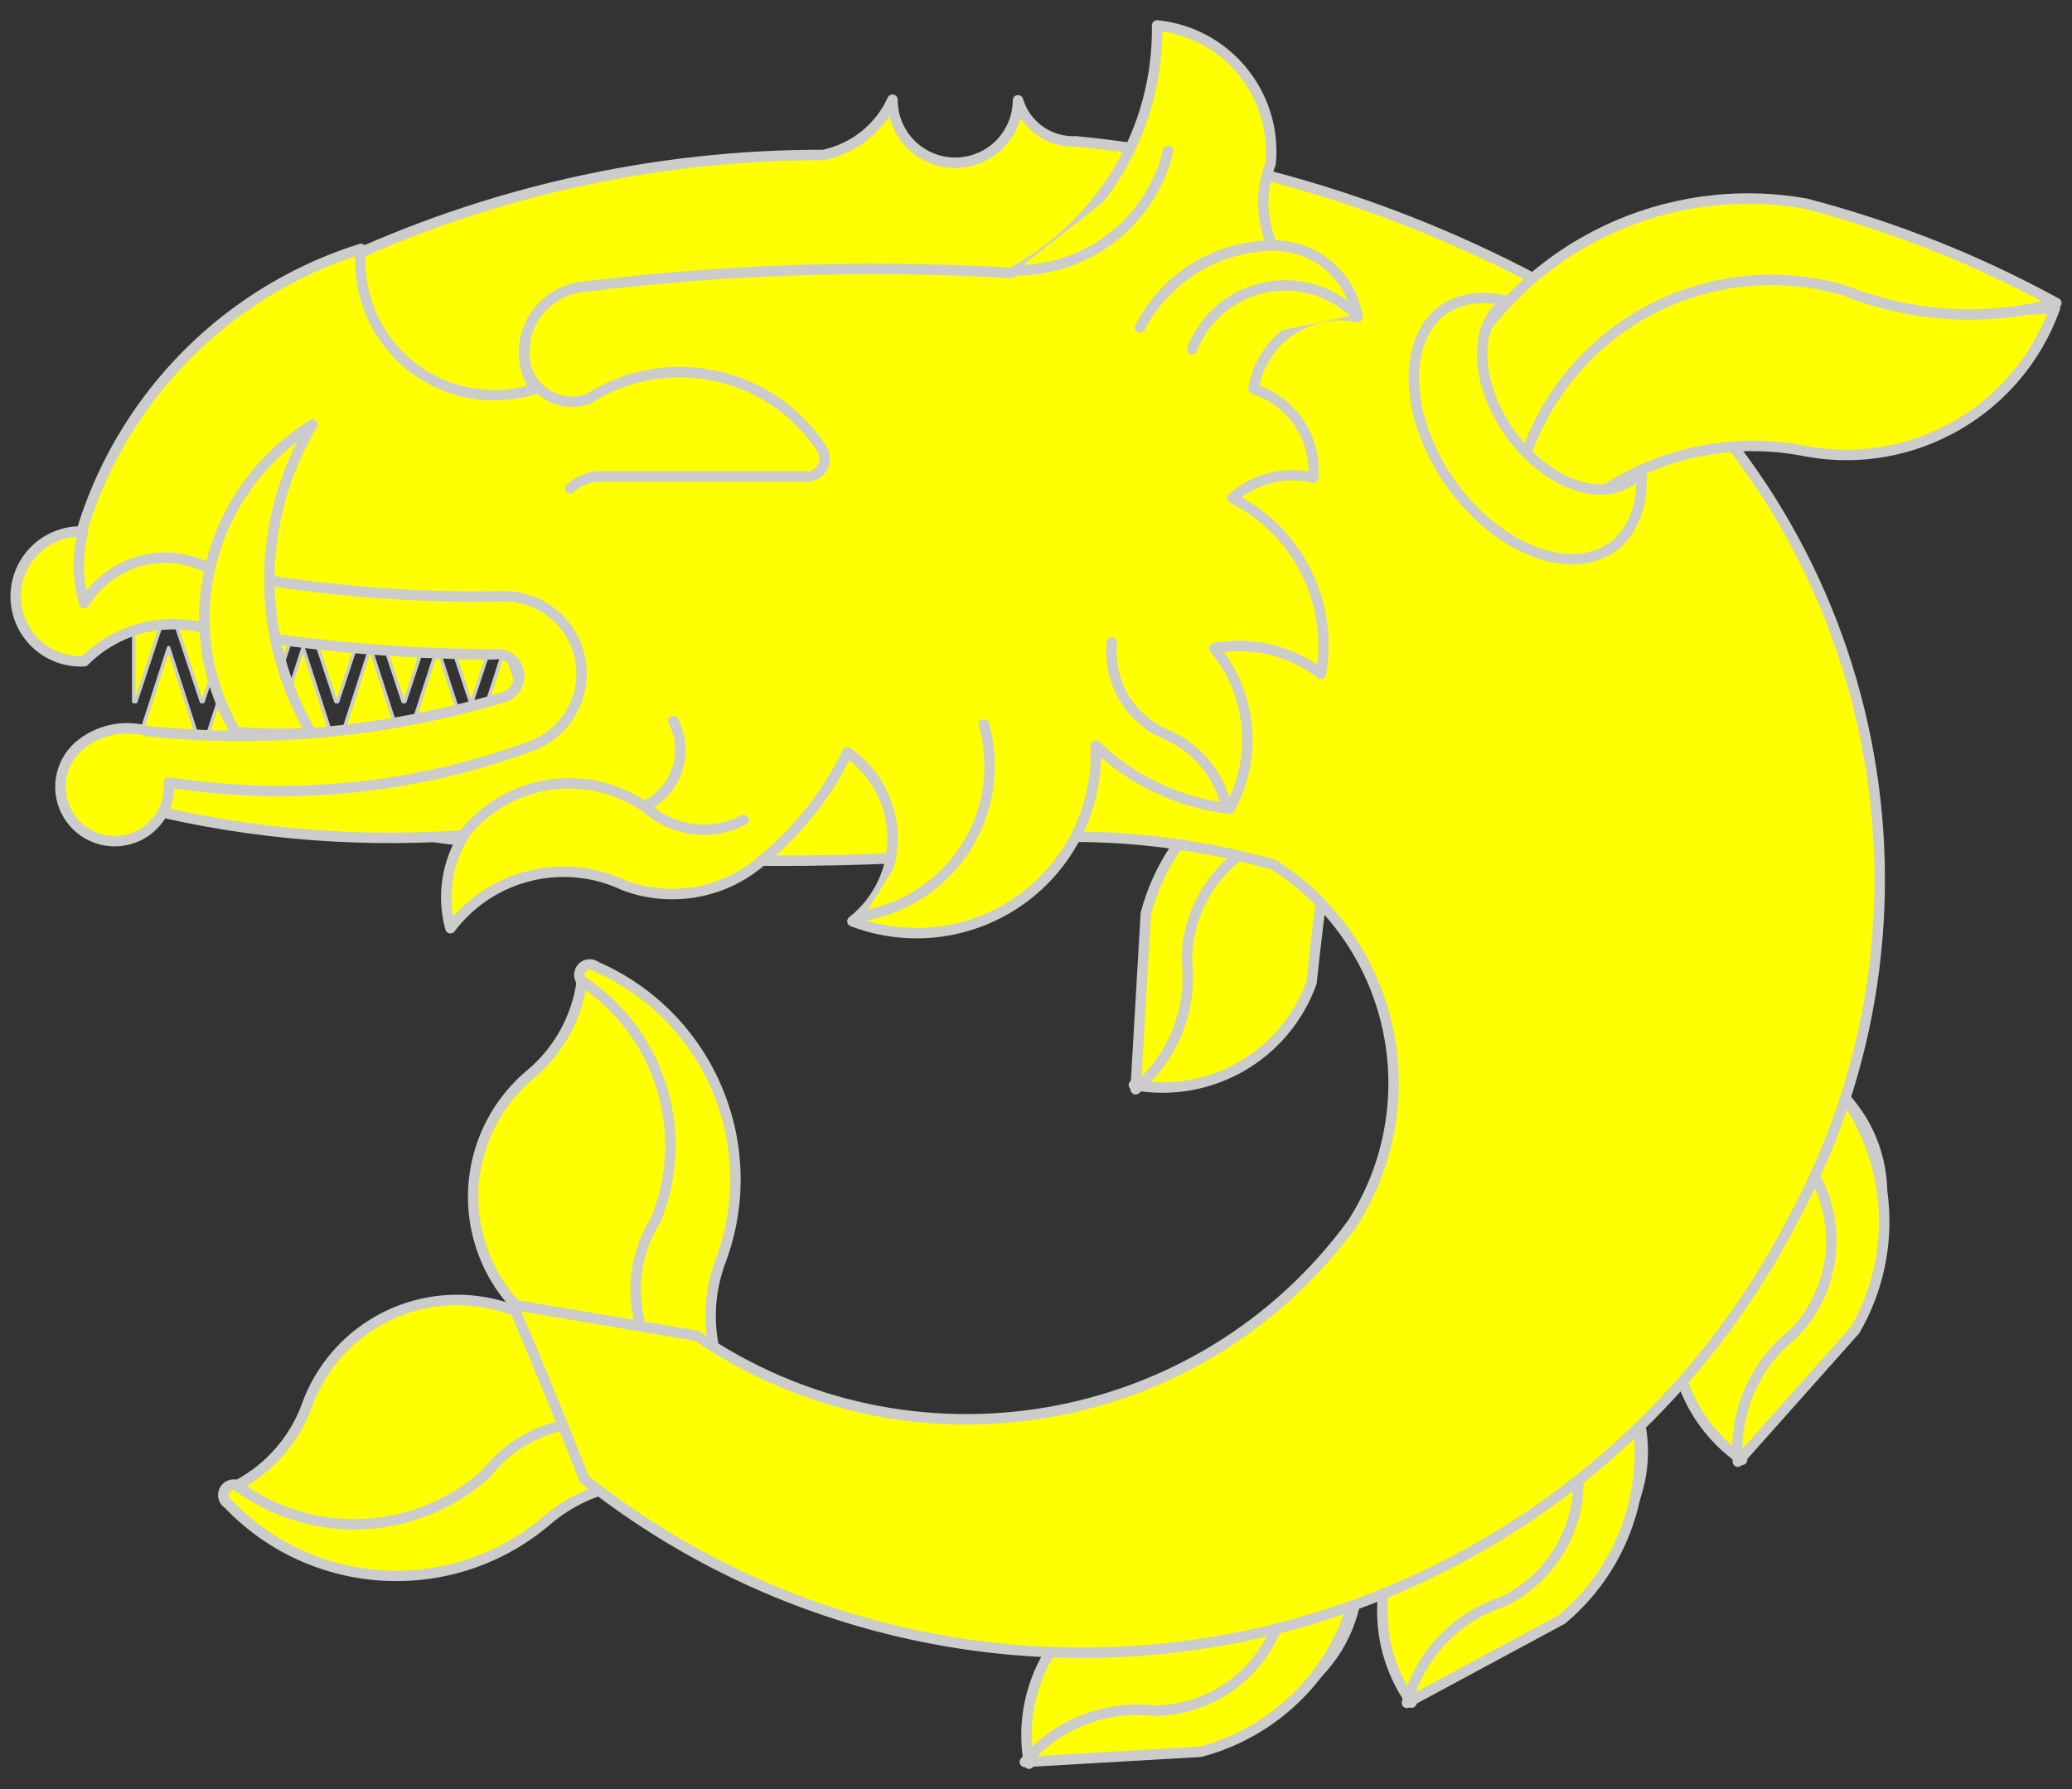 <?xml version="1.0" encoding="UTF-8" standalone="no"?>
<!DOCTYPE svg PUBLIC "-//W3C//DTD SVG 1.1//EN" "http://www.w3.org/Graphics/SVG/1.1/DTD/svg11.dtd">
<svg xmlns:dc="http://purl.org/dc/elements/1.1/" xmlns:xl="http://www.w3.org/1999/xlink" version="1.1" xmlns="http://www.w3.org/2000/svg" viewBox="33.75 76.5 297 256.5" width="297" height="256.5">

  <rect x="33.75" y="76.5" width="297" height="256.5" fill="#333333" stroke="none"/>

  <g id="Whale_Embowed" fill-opacity="1" stroke-dasharray="none" stroke="none" stroke-opacity="1" fill="#ffff00">
    <title>Whale Embowed</title>
    <g id="Whale_Embowed: Layer 2" >
      <title>Layer 2</title>
      <g id="Group_3">
        <g id="Graphic_38">
          <title>path116</title>
          <path d="M 226.146 185.077 C 220.398 184.321 214.6 186.052 210.208 189.836 C 205.816 193.62 203.246 199.098 203.144 204.894 L 201.665 219.092 C 202.169 224.042 200.149 228.914 196.289 232.054 C 207.225 234.052 217.999 227.837 221.744 217.369 C 222.875 206.562 224.343 195.793 226.146 185.077 Z" fill="#ff0000"/>
          <path d="M 226.146 185.077 C 220.398 184.321 214.6 186.052 210.208 189.836 C 205.816 193.62 203.246 199.098 203.144 204.894 L 201.665 219.092 C 202.169 224.042 200.149 228.914 196.289 232.054 C 207.225 234.052 217.999 227.837 221.744 217.369 C 222.875 206.562 224.343 195.793 226.146 185.077 Z" stroke="#cccccc" stroke-linecap="round" stroke-linejoin="round" stroke-width="1.5"/>
        </g>
        <g id="Graphic_37">
          <title>path121</title>
          <path d="M 196.533 232.665 C 201.943 228.088 204.7 221.104 203.875 214.065 C 203.926 208.956 206.028 204.081 209.709 200.537 C 213.39 196.994 218.341 195.078 223.449 195.222 C 224.311 191.648 225.129 188.064 225.902 184.47 C 212.631 185.363 201.405 194.615 197.994 207.471 Z" fill="#ff0000"/>
          <path d="M 196.533 232.665 C 201.943 228.088 204.7 221.104 203.875 214.065 C 203.926 208.956 206.028 204.081 209.709 200.537 C 213.39 196.994 218.341 195.078 223.449 195.222 C 224.311 191.648 225.129 188.064 225.902 184.47 C 212.631 185.363 201.405 194.615 197.994 207.471 Z" stroke="#cccccc" stroke-linecap="round" stroke-linejoin="round" stroke-width="1.5"/>
        </g>
        <g id="Graphic_36">
          <title>path132</title>
          <path d="M 113.972 268.434 C 107.153 264.914 102.55 258.213 101.714 250.585 C 100.878 242.957 103.919 235.417 109.814 230.504 C 114.125 226.883 116.812 221.691 117.278 216.08 C 128.432 220.372 135.341 231.591 134.155 243.483 C 129.695 254.015 129.564 265.879 133.789 276.507 C 126.929 274.489 120.29 271.784 113.972 268.434 Z" fill="#ff0000"/>
          <path d="M 113.972 268.434 C 107.153 264.914 102.55 258.213 101.714 250.585 C 100.878 242.957 103.919 235.417 109.814 230.504 C 114.125 226.883 116.812 221.691 117.278 216.08 C 128.432 220.372 135.341 231.591 134.155 243.483 C 129.695 254.015 129.564 265.879 133.789 276.507 C 126.929 274.489 120.29 271.784 113.972 268.434 Z" stroke="#cccccc" stroke-linecap="round" stroke-linejoin="round" stroke-width="1.5"/>
        </g>
        <g id="Graphic_35">
          <title>path137</title>
          <path d="M 141.356 280.177 C 134.952 279.345 129.414 275.305 126.666 269.461 C 123.918 263.616 124.34 256.774 127.785 251.312 C 132.851 238.786 128.337 224.427 117.015 217.053 C 116.629 216.435 116.746 215.63 117.29 215.146 C 117.834 214.662 118.648 214.641 119.217 215.096 C 135.386 222.168 143.222 240.632 137.076 257.175 C 134.091 265.04 135.742 273.912 141.356 280.177 Z" fill="#ff0000"/>
          <path d="M 141.356 280.177 C 134.952 279.345 129.414 275.305 126.666 269.461 C 123.918 263.616 124.34 256.774 127.785 251.312 C 132.851 238.786 128.337 224.427 117.015 217.053 C 116.629 216.435 116.746 215.63 117.29 215.146 C 117.834 214.662 118.648 214.641 119.217 215.096 C 135.386 222.168 143.222 240.632 137.076 257.175 C 134.091 265.04 135.742 273.912 141.356 280.177 Z" stroke="#cccccc" stroke-linecap="round" stroke-linejoin="round" stroke-width="1.5"/>
        </g>
        <g id="Graphic_34">
          <title>path145</title>
          <path d="M 114.799 268.944 C 109.159 263.739 101.288 261.707 93.834 263.53 C 86.38 265.353 80.335 270.789 77.734 278.009 C 75.806 283.298 71.846 287.599 66.733 289.956 C 74.581 298.97 87.486 301.625 98.256 296.443 C 106.627 288.65 117.731 284.468 129.163 284.805 C 124.92 279.048 120.108 273.734 114.799 268.944 Z" fill="#ff0000"/>
          <path d="M 114.799 268.944 C 109.159 263.739 101.288 261.707 93.834 263.53 C 86.38 265.353 80.335 270.789 77.734 278.009 C 75.806 283.298 71.846 287.599 66.733 289.956 C 74.581 298.97 87.486 301.625 98.256 296.443 C 106.627 288.65 117.731 284.468 129.163 284.805 C 124.92 279.048 120.108 273.734 114.799 268.944 Z" stroke="#cccccc" stroke-linecap="round" stroke-linejoin="round" stroke-width="1.5"/>
        </g>
        <g id="Graphic_33">
          <title>path150</title>
          <path d="M 135.199 290.659 C 132.227 284.926 126.537 281.104 120.105 280.521 C 113.674 279.938 107.389 282.674 103.434 287.779 C 93.396 296.824 78.359 297.493 67.558 289.376 C 66.845 289.225 66.128 289.61 65.859 290.287 C 65.591 290.964 65.849 291.736 66.471 292.114 C 78.647 304.89 98.678 305.938 112.121 294.504 C 118.491 289.01 127.393 287.527 135.199 290.659 Z" fill="#ff0000"/>
          <path d="M 135.199 290.659 C 132.227 284.926 126.537 281.104 120.105 280.521 C 113.674 279.938 107.389 282.674 103.434 287.779 C 93.396 296.824 78.359 297.493 67.558 289.376 C 66.845 289.225 66.128 289.61 65.859 290.287 C 65.591 290.964 65.849 291.736 66.471 292.114 C 78.647 304.89 98.678 305.938 112.121 294.504 C 118.491 289.01 127.393 287.527 135.199 290.659 Z" stroke="#cccccc" stroke-linecap="round" stroke-linejoin="round" stroke-width="1.5"/>
        </g>
        <g id="Graphic_32">
          <title>path161</title>
          <path d="M 228.235 299.499 C 228.992 305.247 227.26 311.045 223.476 315.437 C 219.692 319.829 214.214 322.399 208.418 322.501 L 194.22 323.98 C 189.27 323.476 184.399 325.496 181.258 329.356 C 179.26 318.42 185.475 307.646 195.943 303.901 C 206.75 302.77 217.519 301.302 228.235 299.499 Z" fill="#ff0000"/>
          <path d="M 228.235 299.499 C 228.992 305.247 227.26 311.045 223.476 315.437 C 219.692 319.829 214.214 322.399 208.418 322.501 L 194.22 323.98 C 189.27 323.476 184.399 325.496 181.258 329.356 C 179.26 318.42 185.475 307.646 195.943 303.901 C 206.75 302.77 217.519 301.302 228.235 299.499 Z" stroke="#cccccc" stroke-linecap="round" stroke-linejoin="round" stroke-width="1.5"/>
        </g>
        <g id="Graphic_31">
          <title>path166</title>
          <path d="M 180.648 329.111 C 185.225 323.701 192.209 320.944 199.248 321.769 C 204.357 321.718 209.232 319.616 212.775 315.935 C 216.319 312.254 218.234 307.303 218.091 302.195 C 221.664 301.333 225.249 300.515 228.843 299.742 C 227.95 313.013 218.698 324.239 205.842 327.65 Z" fill="#ff0000"/>
          <path d="M 180.648 329.111 C 185.225 323.701 192.209 320.944 199.248 321.769 C 204.357 321.718 209.232 319.616 212.775 315.935 C 216.319 312.254 218.234 307.303 218.091 302.195 C 221.664 301.333 225.249 300.515 228.843 299.742 C 227.95 313.013 218.698 324.239 205.842 327.65 Z" stroke="#cccccc" stroke-linecap="round" stroke-linejoin="round" stroke-width="1.5"/>
        </g>
        <g id="Graphic_30">
          <title>path174</title>
          <path d="M 266.038 273.69 C 269.152 278.579 270.034 284.566 268.46 290.145 C 266.887 295.725 263.008 300.369 257.798 302.911 L 245.555 310.252 C 240.856 311.887 237.295 315.777 236.08 320.602 C 229.647 311.536 230.727 299.144 238.631 291.327 C 247.948 285.734 257.088 279.852 266.038 273.69 Z" fill="#ff0000"/>
          <path d="M 266.038 273.69 C 269.152 278.579 270.034 284.566 268.46 290.145 C 266.887 295.725 263.008 300.369 257.798 302.911 L 245.555 310.252 C 240.856 311.887 237.295 315.777 236.08 320.602 C 229.647 311.536 230.727 299.144 238.631 291.327 C 247.948 285.734 257.088 279.852 266.038 273.69 Z" stroke="#cccccc" stroke-linecap="round" stroke-linejoin="round" stroke-width="1.5"/>
        </g>
        <g id="Graphic_29">
          <title>path179</title>
          <path d="M 235.423 320.64 C 237.285 313.802 242.449 308.352 249.177 306.125 C 253.787 303.92 257.316 299.954 258.972 295.12 C 260.628 290.287 260.272 284.99 257.983 280.422 C 260.857 278.13 263.76 275.874 266.691 273.654 C 271.49 286.059 267.849 300.143 257.639 308.668 Z" fill="#ff0000"/>
          <path d="M 235.423 320.64 C 237.285 313.802 242.449 308.352 249.177 306.125 C 253.787 303.92 257.316 299.954 258.972 295.12 C 260.628 290.287 260.272 284.99 257.983 280.422 C 260.857 278.13 263.76 275.874 266.691 273.654 C 271.49 286.059 267.849 300.143 257.639 308.668 Z" stroke="#cccccc" stroke-linecap="round" stroke-linejoin="round" stroke-width="1.5"/>
        </g>
        <g id="Graphic_28">
          <title>path187</title>
          <path d="M 295.565 231.474 C 300.165 235.003 303.04 240.327 303.47 246.108 C 303.9 251.89 301.843 257.58 297.817 261.751 L 288.823 272.836 C 284.967 275.98 282.951 280.853 283.459 285.803 C 274.313 279.483 271.09 267.47 275.844 257.42 C 282.686 248.978 289.263 240.325 295.565 231.474 Z" fill="#ff0000"/>
          <path d="M 295.565 231.474 C 300.165 235.003 303.04 240.327 303.47 246.108 C 303.9 251.89 301.843 257.58 297.817 261.751 L 288.823 272.836 C 284.967 275.98 282.951 280.853 283.459 285.803 C 274.313 279.483 271.09 267.47 275.844 257.42 C 282.686 248.978 289.263 240.325 295.565 231.474 Z" stroke="#cccccc" stroke-linecap="round" stroke-linejoin="round" stroke-width="1.5"/>
        </g>
        <g id="Graphic_27">
          <title>path192</title>
          <path d="M 282.855 286.063 C 282.266 279 285.255 272.113 290.815 267.719 C 294.392 264.071 296.353 259.137 296.256 254.028 C 296.159 248.92 294.012 244.064 290.298 240.554 C 292.216 237.418 294.172 234.305 296.167 231.216 C 304.92 241.232 306.315 255.712 299.636 267.215 Z" fill="#ff0000"/>
          <path d="M 282.855 286.063 C 282.266 279 285.255 272.113 290.815 267.719 C 294.392 264.071 296.353 259.137 296.256 254.028 C 296.159 248.92 294.012 244.064 290.298 240.554 C 292.216 237.418 294.172 234.305 296.167 231.216 C 304.92 241.232 306.315 255.712 299.636 267.215 Z" stroke="#cccccc" stroke-linecap="round" stroke-linejoin="round" stroke-width="1.5"/>
        </g>
        <g id="Graphic_26">
          <title>path197</title>
          <path d="M 117.521 288.589 C 114.212 280.189 110.784 271.837 107.238 263.535 L 133.667 268.024 C 164.202 288.917 205.813 281.766 227.621 251.877 C 232.951 243.574 234.76 233.492 232.648 223.853 C 230.537 214.215 224.678 205.812 216.364 200.498 C 198.738 195.468 180.102 195.132 162.306 199.524 C 139.167 200.578 115.98 199.43 93.058 196.096 C 75.663 191.44 121.932 189.13 119.475 171.291 C 117.017 153.452 66.312 123.559 81.801 114.374 C 103.683 104.045 127.582 98.697 151.779 98.714 C 156.149 97.797 159.823 94.859 161.679 90.798 C 161.664 94.012 163.364 96.99 166.139 98.61 C 168.915 100.23 172.344 100.247 175.135 98.653 C 177.925 97.06 179.654 94.099 179.67 90.885 C 180.757 94.526 184.191 96.954 187.986 96.766 C 215.456 99.471 241.923 108.512 265.307 123.177 C 303.615 154.177 314.316 208.114 290.745 251.39 C 275.004 281.864 246.452 303.695 212.917 310.896 C 179.383 318.098 144.385 309.914 117.521 288.589 Z" fill="#ff0000"/>
          <path d="M 117.521 288.589 C 114.212 280.189 110.784 271.837 107.238 263.535 L 133.667 268.024 C 164.202 288.917 205.813 281.766 227.621 251.877 C 232.951 243.574 234.76 233.492 232.648 223.853 C 230.537 214.215 224.678 205.812 216.364 200.498 C 198.738 195.468 180.102 195.132 162.306 199.524 C 139.167 200.578 115.98 199.43 93.058 196.096 C 75.663 191.44 121.932 189.13 119.475 171.291 C 117.017 153.452 66.312 123.559 81.801 114.374 C 103.683 104.045 127.582 98.697 151.779 98.714 C 156.149 97.797 159.823 94.859 161.679 90.798 C 161.664 94.012 163.364 96.99 166.139 98.61 C 168.915 100.23 172.344 100.247 175.135 98.653 C 177.925 97.06 179.654 94.099 179.67 90.885 C 180.757 94.526 184.191 96.954 187.986 96.766 C 215.456 99.471 241.923 108.512 265.307 123.177 C 303.615 154.177 314.316 208.114 290.745 251.39 C 275.004 281.864 246.452 303.695 212.917 310.896 C 179.383 318.098 144.385 309.914 117.521 288.589 Z" stroke="#cccccc" stroke-linecap="round" stroke-linejoin="round" stroke-width="1.5"/>
        </g>
        <g id="Group_19">
          <g id="Graphic_25">
            <title>path283</title>
            <path d="M 101.411 183.857 L 110.806 183.857 L 106.109 169.358 Z" fill="#e1e1e1"/>
            <path d="M 101.411 183.857 L 110.806 183.857 L 106.109 169.358 Z" stroke="#cccccc" stroke-linecap="round" stroke-linejoin="round" stroke-width=".5"/>
          </g>
          <g id="Graphic_24">
            <title>path288</title>
            <path d="M 91.773 183.857 L 101.168 183.857 L 96.471 169.358 Z" fill="#e1e1e1"/>
            <path d="M 91.773 183.857 L 101.168 183.857 L 96.471 169.358 Z" stroke="#cccccc" stroke-linecap="round" stroke-linejoin="round" stroke-width=".5"/>
          </g>
          <g id="Graphic_23">
            <title>path293</title>
            <path d="M 82.135 183.857 L 91.53 183.857 L 86.832 169.358 Z" fill="#e1e1e1"/>
            <path d="M 82.135 183.857 L 91.53 183.857 L 86.832 169.358 Z" stroke="#cccccc" stroke-linecap="round" stroke-linejoin="round" stroke-width=".5"/>
          </g>
          <g id="Graphic_22">
            <title>path298</title>
            <path d="M 72.496 183.857 L 81.892 183.857 L 77.194 169.358 Z" fill="#e1e1e1"/>
            <path d="M 72.496 183.857 L 81.892 183.857 L 77.194 169.358 Z" stroke="#cccccc" stroke-linecap="round" stroke-linejoin="round" stroke-width=".5"/>
          </g>
          <g id="Graphic_21">
            <title>path303</title>
            <path d="M 62.858 183.857 L 72.253 183.857 L 67.556 169.358 Z" fill="#e1e1e1"/>
            <path d="M 62.858 183.857 L 72.253 183.857 L 67.556 169.358 Z" stroke="#cccccc" stroke-linecap="round" stroke-linejoin="round" stroke-width=".5"/>
          </g>
          <g id="Graphic_20">
            <title>path308</title>
            <path d="M 62.615 183.857 L 57.917 169.358 L 53.22 183.857 Z" fill="#e1e1e1"/>
            <path d="M 62.615 183.857 L 57.917 169.358 L 53.22 183.857 Z" stroke="#cccccc" stroke-linecap="round" stroke-linejoin="round" stroke-width=".5"/>
          </g>
        </g>
        <g id="Graphic_18">
          <title>path202</title>
          <path d="M 85.474 112.193 C 84.89 118.603 87.554 124.879 92.57 128.913 C 97.586 132.946 104.288 134.2 110.424 132.254 C 108.562 129.427 108.348 125.822 109.862 122.795 C 111.375 119.768 114.388 117.776 117.766 117.569 C 137.977 115.095 158.369 114.443 178.697 115.621 C 191.762 108.645 199.833 94.953 199.611 80.144 C 209.56 81.152 216.828 90.006 215.879 99.962 C 214.393 103.753 214.481 107.98 216.122 111.706 C 208.103 111.769 200.788 116.299 197.157 123.45 C 200.845 116.352 208.124 111.843 216.122 111.706 C 222.184 111.611 227.395 115.984 228.354 121.971 C 225.001 121.269 221.507 121.972 218.687 123.915 C 215.866 125.858 213.964 128.871 213.425 132.254 C 218.903 133.971 222.464 139.25 222.003 144.973 C 217.881 144.018 213.552 145.113 210.381 147.913 C 219.735 152.564 224.912 162.818 223.099 173.107 C 218.757 169.76 213.194 168.425 207.806 169.435 C 213.192 175.923 214.068 185.043 210.015 192.437 C 202.796 191.602 196.048 188.424 190.807 183.389 C 191.208 192.053 187.214 200.334 180.185 205.413 C 173.155 210.493 164.038 211.684 155.939 208.583 C 159.703 205.632 161.839 201.069 161.695 196.289 C 161.551 191.509 159.143 187.082 155.209 184.364 C 152.39 190.216 148.343 195.391 143.342 199.536 C 137.919 204.514 130.16 206.026 123.264 203.45 C 114.548 199.306 104.12 201.866 98.314 209.575 C 97.072 205.053 97.785 200.218 100.28 196.247 C 83.692 197.443 67.021 195.825 50.972 191.463 C 66.216 185.469 82.564 182.8 98.923 183.633 C 102.619 185.376 106.99 184.813 110.124 182.191 C 113.258 179.569 114.583 175.365 113.519 171.42 C 112.455 167.475 109.196 164.507 105.169 163.816 C 84.493 163.849 63.816 164.011 43.142 164.303 C 45.547 140.024 62.203 119.521 85.474 112.193 Z" fill="#ff0000"/>
          <path d="M 85.474 112.193 C 84.89 118.603 87.554 124.879 92.57 128.913 C 97.586 132.946 104.288 134.2 110.424 132.254 C 108.562 129.427 108.348 125.822 109.862 122.795 C 111.375 119.768 114.388 117.776 117.766 117.569 C 137.977 115.095 158.369 114.443 178.697 115.621 C 191.762 108.645 199.833 94.953 199.611 80.144 C 209.56 81.152 216.828 90.006 215.879 99.962 C 214.393 103.753 214.481 107.98 216.122 111.706 C 208.103 111.769 200.788 116.299 197.157 123.45 C 200.845 116.352 208.124 111.843 216.122 111.706 C 222.184 111.611 227.395 115.984 228.354 121.971 C 225.001 121.269 221.507 121.972 218.687 123.915 C 215.866 125.858 213.964 128.871 213.425 132.254 C 218.903 133.971 222.464 139.25 222.003 144.973 C 217.881 144.018 213.552 145.113 210.381 147.913 C 219.735 152.564 224.912 162.818 223.099 173.107 C 218.757 169.76 213.194 168.425 207.806 169.435 C 213.192 175.923 214.068 185.043 210.015 192.437 C 202.796 191.602 196.048 188.424 190.807 183.389 C 191.208 192.053 187.214 200.334 180.185 205.413 C 173.155 210.493 164.038 211.684 155.939 208.583 C 159.703 205.632 161.839 201.069 161.695 196.289 C 161.551 191.509 159.143 187.082 155.209 184.364 C 152.39 190.216 148.343 195.391 143.342 199.536 C 137.919 204.514 130.16 206.026 123.264 203.45 C 114.548 199.306 104.12 201.866 98.314 209.575 C 97.072 205.053 97.785 200.218 100.28 196.247 C 83.692 197.443 67.021 195.825 50.972 191.463 C 66.216 185.469 82.564 182.8 98.923 183.633 C 102.619 185.376 106.99 184.813 110.124 182.191 C 113.258 179.569 114.583 175.365 113.519 171.42 C 112.455 167.475 109.196 164.507 105.169 163.816 C 84.493 163.849 63.816 164.011 43.142 164.303 C 45.547 140.024 62.203 119.521 85.474 112.193 Z" stroke="#cccccc" stroke-linecap="round" stroke-linejoin="round" stroke-width="1.5"/>
        </g>
        <g id="Graphic_17">
          <title>path216</title>
          <path d="M 243.978 131.676 C 246.645 123.234 252.785 116.329 260.858 112.693 C 268.931 109.057 278.171 109.035 286.261 112.633 L 306.858 119.761 C 313.946 120.878 321.139 121.186 328.297 120.678 C 323.059 135.31 307.998 144 292.709 141.211 C 282.831 139.197 272.557 141.123 264.078 146.578 C 259.366 147.9 254.308 146.967 250.376 144.053 C 246.445 141.138 244.083 136.569 243.978 131.676 Z" fill="#ff0000"/>
          <path d="M 243.978 131.676 C 246.645 123.234 252.785 116.329 260.858 112.693 C 268.931 109.057 278.171 109.035 286.261 112.633 L 306.858 119.761 C 313.946 120.878 321.139 121.186 328.297 120.678 C 323.059 135.31 307.998 144 292.709 141.211 C 282.831 139.197 272.557 141.123 264.078 146.578 C 259.366 147.9 254.308 146.967 250.376 144.053 C 246.445 141.138 244.083 136.569 243.978 131.676 Z" stroke="#cccccc" stroke-linecap="round" stroke-linejoin="round" stroke-width="1.5"/>
        </g>
        <g id="Graphic_16">
          <title>path221</title>
          <path d="M 328.5 119.95 C 318.405 122.646 307.708 121.996 298.014 118.098 C 288.42 115.315 278.109 116.507 269.402 121.405 C 260.695 126.302 254.323 134.495 251.718 144.139 C 248.683 139.289 245.708 134.401 242.794 129.477 C 252.608 111.692 272.66 102.134 292.655 105.712 C 305.14 108.976 317.178 113.758 328.5 119.95 Z" fill="#ff0000"/>
          <path d="M 328.5 119.95 C 318.405 122.646 307.708 121.996 298.014 118.098 C 288.42 115.315 278.109 116.507 269.402 121.405 C 260.695 126.302 254.323 134.495 251.718 144.139 C 248.683 139.289 245.708 134.401 242.794 129.477 C 252.608 111.692 272.66 102.134 292.655 105.712 C 305.14 108.976 317.178 113.758 328.5 119.95 Z" stroke="#cccccc" stroke-linecap="round" stroke-linejoin="round" stroke-width="1.5"/>
        </g>
        <g id="Graphic_15">
          <title>path226</title>
          <path d="M 269.02 143.882 C 268.748 144.252 268.446 144.589 268.115 144.891 C 263.893 148.686 256.163 146.262 250.849 139.478 C 245.535 132.694 244.65 124.119 248.872 120.324 C 249.15 120.073 249.446 119.846 249.76 119.645 C 245.809 118.669 242.251 119.368 239.755 121.612 C 234.349 126.803 235.622 138.093 242.621 147.026 C 249.619 155.96 259.777 159.262 265.488 154.461 C 268.06 152.155 269.321 148.378 269.02 143.882 Z" fill="#ff0000"/>
          <path d="M 269.02 143.882 C 268.748 144.252 268.446 144.589 268.115 144.891 C 263.893 148.686 256.163 146.262 250.849 139.478 C 245.535 132.694 244.65 124.119 248.872 120.324 C 249.15 120.073 249.446 119.846 249.76 119.645 C 245.809 118.669 242.251 119.368 239.755 121.612 C 234.349 126.803 235.622 138.093 242.621 147.026 C 249.619 155.96 259.777 159.262 265.488 154.461 C 268.06 152.155 269.321 148.378 269.02 143.882 Z" stroke="#cccccc" stroke-linecap="round" stroke-linejoin="round" stroke-width="1.5"/>
        </g>
        <g id="Graphic_14">
          <title>path234</title>
          <path d="M 179.42 115.262 C 189.759 115.262 198.755 108.186 201.192 98.139" stroke="#cccccc" stroke-linecap="round" stroke-linejoin="round" stroke-width="1.5"/>
        </g>
        <g id="Graphic_13">
          <title>path239</title>
          <path d="M 204.626 126.522 C 206.391 122.017 210.31 118.707 215.046 117.72 C 219.783 116.733 224.698 118.203 228.115 121.629" stroke="#cccccc" stroke-linecap="round" stroke-linejoin="round" stroke-width="1.5"/>
        </g>
        <g id="Graphic_12">
          <title>path244</title>
          <path d="M 193.127 168.602 C 192.539 174.253 195.719 179.624 200.957 181.825 C 204.952 183.56 207.99 186.954 209.274 191.116" stroke="#cccccc" stroke-linecap="round" stroke-linejoin="round" stroke-width="1.5"/>
        </g>
        <g id="Graphic_11">
          <title>path249</title>
          <path d="M 157.646 207.751 C 163.708 206.674 169.031 203.079 172.295 197.857 C 175.559 192.635 176.458 186.275 174.77 180.353" stroke="#cccccc" stroke-linecap="round" stroke-linejoin="round" stroke-width="1.5"/>
        </g>
        <g id="Graphic_10">
          <title>path254</title>
          <path d="M 100.151 196.254 C 106.349 188.245 117.701 186.426 126.092 192.096 C 128.307 191.069 130.004 189.181 130.79 186.87 C 131.575 184.559 131.381 182.028 130.251 179.864 C 131.389 182.012 131.602 184.532 130.84 186.841 C 130.078 189.149 128.408 191.047 126.214 192.096 C 130.017 195.71 135.703 196.494 140.342 194.044" stroke="#cccccc" stroke-linecap="round" stroke-linejoin="round" stroke-width="1.5"/>
        </g>
        <g id="Graphic_9">
          <title>path262</title>
          <path d="M 120.559 144.616 C 120.664 144.63 120.768 144.648 120.872 144.668 L 140.985 144.668 C 141.355 143.564 141.543 142.406 141.542 141.241 C 141.654 137.323 139.627 133.655 136.252 131.663 C 132.876 129.671 128.685 129.671 125.31 131.663 C 121.935 133.655 119.908 137.323 120.02 141.241 C 120.019 142.388 120.201 143.527 120.559 144.616 Z" fill="white"/>
          <path d="M 120.559 144.616 C 120.664 144.63 120.768 144.648 120.872 144.668 L 140.985 144.668 C 141.355 143.564 141.543 142.406 141.542 141.241 C 141.654 137.323 139.627 133.655 136.252 131.663 C 132.876 129.671 128.685 129.671 125.31 131.663 C 121.935 133.655 119.908 137.323 120.02 141.241 C 120.019 142.388 120.201 143.527 120.559 144.616 Z" stroke="#cccccc" stroke-linecap="round" stroke-linejoin="round" stroke-width="1.5"/>
        </g>
        <g id="Graphic_8">
          <title>path267</title>
          <circle cx="130.787" cy="139.935" r="4.619" fill="#cccccc"/>
          <circle cx="130.787" cy="139.935" r="4.619" stroke="#cccccc" stroke-linecap="round" stroke-linejoin="round" stroke-width=".25"/>
        </g>
        <g id="Graphic_7">
          <title>path272</title>
          <path d="M 109.088 125.538 C 108.481 127.991 109.264 130.579 111.129 132.285 C 112.994 133.99 115.642 134.539 118.031 133.715 C 129.281 126.473 144.268 129.676 151.576 140.884 C 152.115 141.757 152.088 142.865 151.509 143.712 C 150.929 144.559 149.906 144.984 148.897 144.798 L 120.136 144.798 C 118.424 144.736 116.756 145.349 115.491 146.503" stroke="#cccccc" stroke-linecap="round" stroke-linejoin="round" stroke-width="1.5"/>
        </g>
        <g id="Graphic_6">
          <title>path313</title>
          <path d="M 62.615 177.091 L 62.858 177.091 L 67.556 162.905 L 72.254 177.091 L 72.497 177.091 L 77.195 162.905 L 81.893 177.091 L 82.136 177.091 L 86.834 162.905 L 91.532 177.091 L 91.776 177.091 L 96.473 162.905 L 101.171 177.091 L 101.415 177.091 L 106.112 162.905 L 110.81 177.091 L 111.158 177.091 L 111.158 162.591 L 52.924 162.591 L 52.924 177.091 L 53.219 177.091 L 57.917 162.905 Z" fill="#e1e1e1"/>
          <path d="M 62.615 177.091 L 62.858 177.091 L 67.556 162.905 L 72.254 177.091 L 72.497 177.091 L 77.195 162.905 L 81.893 177.091 L 82.136 177.091 L 86.834 162.905 L 91.532 177.091 L 91.776 177.091 L 96.473 162.905 L 101.171 177.091 L 101.415 177.091 L 106.112 162.905 L 110.81 177.091 L 111.158 177.091 L 111.158 162.591 L 52.924 162.591 L 52.924 177.091 L 53.219 177.091 L 57.917 162.905 Z" stroke="#cccccc" stroke-linecap="round" stroke-linejoin="round" stroke-width=".5"/>
        </g>
        <g id="Graphic_5">
          <title>path318</title>
          <path d="M 45.651 152.702 C 42.225 152.576 39.007 154.344 37.275 157.303 C 35.543 160.261 35.578 163.932 37.365 166.858 C 39.152 169.784 42.402 171.491 45.825 171.301 C 50.169 166.923 56.454 165.078 62.476 166.412 C 76.317 168.941 90.354 170.251 104.425 170.327 C 106.058 170.018 107.651 171.026 108.073 172.634 C 108.494 174.242 107.6 175.902 106.025 176.434 C 89.47 181.423 72.091 183.085 54.89 181.323 C 51.688 180.412 48.245 181.049 45.581 183.046 C 42.561 185.269 41.556 189.33 43.19 192.705 C 44.824 196.081 48.633 197.811 52.25 196.821 C 55.867 195.831 58.264 192.403 57.952 188.665 C 75.356 191.381 93.165 189.615 109.696 183.533 C 114.839 181.729 117.907 176.454 116.933 171.092 C 115.958 165.73 111.23 161.872 105.782 161.993 C 91.864 162.251 77.959 161.021 64.303 158.322 C 57.903 154.57 49.678 156.646 45.825 162.985 C 44.833 159.637 44.773 156.081 45.651 152.702 Z" fill="#ff0000"/>
          <path d="M 45.651 152.702 C 42.225 152.576 39.007 154.344 37.275 157.303 C 35.543 160.261 35.578 163.932 37.365 166.858 C 39.152 169.784 42.402 171.491 45.825 171.301 C 50.169 166.923 56.454 165.078 62.476 166.412 C 76.317 168.941 90.354 170.251 104.425 170.327 C 106.058 170.018 107.651 171.026 108.073 172.634 C 108.494 174.242 107.6 175.902 106.025 176.434 C 89.47 181.423 72.091 183.085 54.89 181.323 C 51.688 180.412 48.245 181.049 45.581 183.046 C 42.561 185.269 41.556 189.33 43.19 192.705 C 44.824 196.081 48.633 197.811 52.25 196.821 C 55.867 195.831 58.264 192.403 57.952 188.665 C 75.356 191.381 93.165 189.615 109.696 183.533 C 114.839 181.729 117.907 176.454 116.933 171.092 C 115.958 165.73 111.23 161.872 105.782 161.993 C 91.864 162.251 77.959 161.021 64.303 158.322 C 57.903 154.57 49.678 156.646 45.825 162.985 C 44.833 159.637 44.773 156.081 45.651 152.702 Z" stroke="#cccccc" stroke-linecap="round" stroke-linejoin="round" stroke-width="1.5"/>
        </g>
        <g id="Graphic_4">
          <title>path323</title>
          <path d="M 78.371 181.567 C 74.754 181.801 71.124 181.76 67.514 181.445 C 58.587 166.243 63.423 146.901 78.527 137.391 C 70.364 151.026 70.305 167.869 78.371 181.567 Z" fill="#e1e1e1"/>
          <path d="M 78.371 181.567 C 74.754 181.801 71.124 181.76 67.514 181.445 C 58.587 166.243 63.423 146.901 78.527 137.391 C 70.364 151.026 70.305 167.869 78.371 181.567 Z" stroke="#cccccc" stroke-linecap="round" stroke-linejoin="round" stroke-width="1.5"/>
        </g>
      </g>
    </g>
  </g>
</svg>
